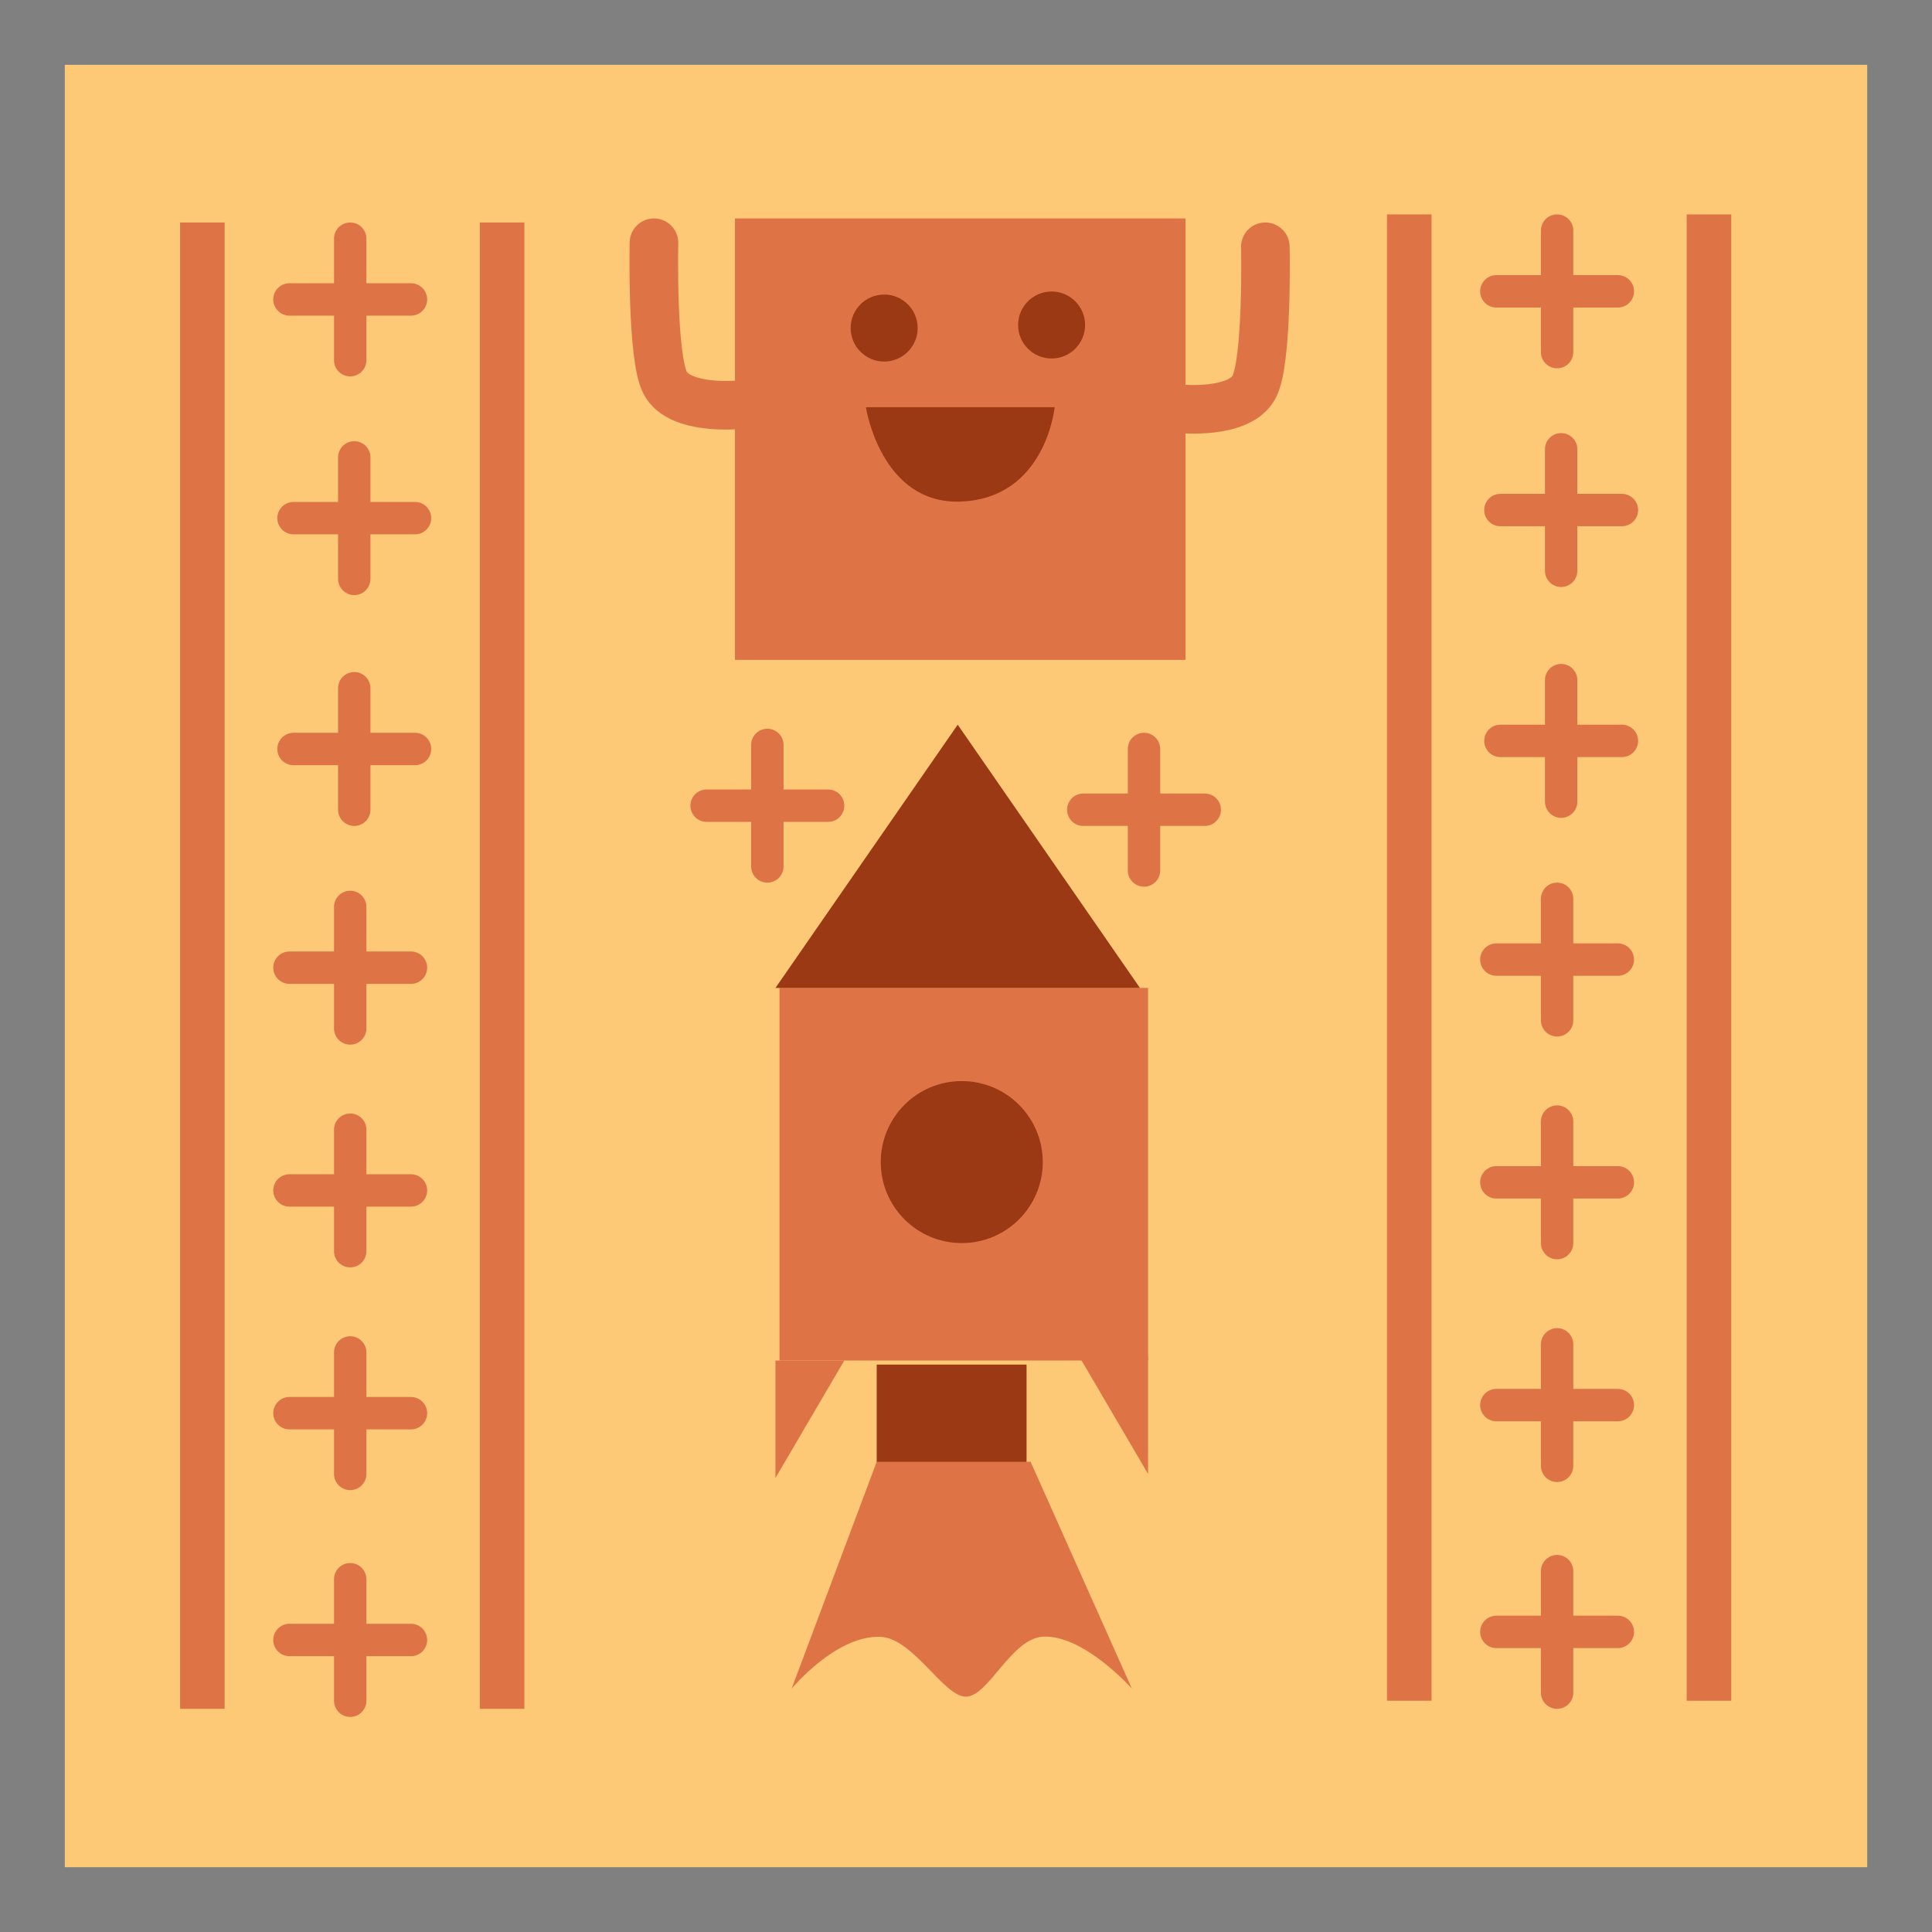 <svg version="1.1" xmlns="http://www.w3.org/2000/svg" xmlns:xlink="http://www.w3.org/1999/xlink" width="59.63" height="59.63" viewBox="0,0,59.63,59.63"><g transform="translate(-210.185,-150.185)"><g data-paper-data="{&quot;isPaintingLayer&quot;:true}" fill-rule="nonzero" stroke-linejoin="miter" stroke-miterlimit="10" stroke-dasharray="" stroke-dashoffset="0" style="mix-blend-mode: normal"><g><path d="M211.185,208.815v-57.63h57.63v57.63z" fill="#fdc977" stroke="#808080" stroke-width="2" stroke-linecap="butt"/><g stroke="none" stroke-width="0" stroke-linecap="butt"><path d="M232.869,170.552v-13.625h13.907v13.625z" fill="#de7446"/><path d="M236.44,160.31c0,-0.571 0.463,-1.034 1.034,-1.034c0.571,0 1.034,0.463 1.034,1.034c0,0.571 -0.463,1.034 -1.034,1.034c-0.571,0 -1.034,-0.463 -1.034,-1.034z" fill="#9b3914"/><path d="M241.608,160.216c0,-0.571 0.463,-1.034 1.034,-1.034c0.571,0 1.034,0.463 1.034,1.034c0,0.571 -0.463,1.034 -1.034,1.034c-0.571,0 -1.034,-0.463 -1.034,-1.034z" fill="#9b3914"/><path d="M236.91,162.753h5.826c0,0 -0.272,2.823 -2.913,2.913c-2.455,0.084 -2.913,-2.913 -2.913,-2.913z" fill="#9b3914"/></g><g fill="none" stroke="#de7446" stroke-width="1" stroke-linecap="round"><path d="M233.869,176.927v-3.75"/><path d="M235.744,175.052h-3.75"/></g><g fill="none" stroke="#de7446" stroke-width="1" stroke-linecap="round"><path d="M245.494,177.052v-3.75"/><path d="M247.369,175.177h-3.75"/></g><g><path d="M215.744,202.927v-45.875h1.375v45.875z" fill="#de7446" stroke="none" stroke-width="0" stroke-linecap="butt"/><path d="M224.994,202.927v-45.875h1.375v45.875z" fill="#de7446" stroke="none" stroke-width="0" stroke-linecap="butt"/><g fill="none" stroke="#de7446" stroke-width="1" stroke-linecap="round"><path d="M220.994,161.302v-3.75"/><path d="M219.119,159.427h3.75"/></g><g fill="none" stroke="#de7446" stroke-width="1" stroke-linecap="round"><path d="M221.119,168.052v-3.75"/><path d="M219.244,166.177h3.75"/></g><g fill="none" stroke="#de7446" stroke-width="1" stroke-linecap="round"><path d="M221.119,175.177v-3.75"/><path d="M219.244,173.302h3.75"/></g><g fill="none" stroke="#de7446" stroke-width="1" stroke-linecap="round"><path d="M220.994,181.927v-3.75"/><path d="M219.119,180.052h3.75"/></g><g fill="none" stroke="#de7446" stroke-width="1" stroke-linecap="round"><path d="M220.994,185.052v3.75"/><path d="M219.119,186.927h3.75"/></g><g fill="none" stroke="#de7446" stroke-width="1" stroke-linecap="round"><path d="M220.994,191.927v3.75"/><path d="M222.869,193.802h-3.75"/></g><g fill="none" stroke="#de7446" stroke-width="1" stroke-linecap="round"><path d="M220.994,202.677v-3.75"/><path d="M219.119,200.802h3.75"/></g></g><g><path d="M252.994,202.677v-45.875h1.375v45.875z" fill="#de7446" stroke="none" stroke-width="0" stroke-linecap="butt"/><path d="M262.244,202.677v-45.875h1.375v45.875z" fill="#de7446" stroke="none" stroke-width="0" stroke-linecap="butt"/><g fill="none" stroke="#de7446" stroke-width="1" stroke-linecap="round"><path d="M258.244,161.052v-3.75"/><path d="M256.369,159.177h3.75"/></g><g fill="none" stroke="#de7446" stroke-width="1" stroke-linecap="round"><path d="M258.369,164.052v3.75"/><path d="M256.494,165.927h3.75"/></g><g fill="none" stroke="#de7446" stroke-width="1" stroke-linecap="round"><path d="M258.369,171.177v3.75"/><path d="M260.244,173.052h-3.75"/></g><g fill="none" stroke="#de7446" stroke-width="1" stroke-linecap="round"><path d="M258.244,177.927v3.75"/><path d="M256.369,179.802h3.75"/></g><g fill="none" stroke="#de7446" stroke-width="1" stroke-linecap="round"><path d="M258.244,184.802v3.75"/><path d="M256.369,186.677h3.75"/></g><g fill="none" stroke="#de7446" stroke-width="1" stroke-linecap="round"><path d="M258.244,191.677v3.75"/><path d="M256.369,193.552h3.75"/></g><g fill="none" stroke="#de7446" stroke-width="1" stroke-linecap="round"><path d="M258.244,198.677v3.75"/><path d="M256.369,200.552h3.75"/></g></g><path d="M234.244,192.177v-11.5h11.375v11.5z" fill="#de7446" stroke="none" stroke-width="NaN" stroke-linecap="butt"/><path d="M237.369,186.052c0,-1.381 1.119,-2.5 2.5,-2.5c1.381,0 2.5,1.119 2.5,2.5c0,1.381 -1.119,2.5 -2.5,2.5c-1.381,0 -2.5,-1.119 -2.5,-2.5z" fill="#9b3914" stroke="none" stroke-width="0" stroke-linecap="butt"/><path d="M234.119,180.677l5.625,-8.125l5.625,8.125z" fill="#9b3914" stroke="none" stroke-width="0" stroke-linecap="butt"/><path d="M234.119,195.802v-3.625h2.125z" fill="#de7446" stroke="none" stroke-width="0" stroke-linecap="butt"/><path d="M243.494,192.052h2.125v3.625z" data-paper-data="{&quot;index&quot;:null}" fill="#de7446" stroke="none" stroke-width="0" stroke-linecap="butt"/><path d="M237.244,195.427v-3.125h4.625v3.125z" fill="#9b3914" stroke="none" stroke-width="0" stroke-linecap="butt"/><path d="M234.619,202.302l2.625,-7h4.75l3.125,7c0,0 -1.485,-1.671 -2.742,-1.602c-0.984,0.054 -1.683,1.852 -2.383,1.852c-0.681,0 -1.619,-1.794 -2.62,-1.846c-1.373,-0.071 -2.755,1.596 -2.755,1.596z" fill="#de7446" stroke="none" stroke-width="0" stroke-linecap="butt"/><path d="M232.994,162.677c0,0 -1.828,0.185 -2.279,-0.675c-0.421,-0.802 -0.346,-4.325 -0.346,-4.325" fill="none" stroke="#de7446" stroke-width="1.5" stroke-linecap="round"/><path d="M249.239,157.802c0,0 0.076,3.523 -0.346,4.325c-0.452,0.86 -2.279,0.675 -2.279,0.675" data-paper-data="{&quot;index&quot;:null}" fill="none" stroke="#de7446" stroke-width="1.5" stroke-linecap="round"/></g></g></g></svg>
